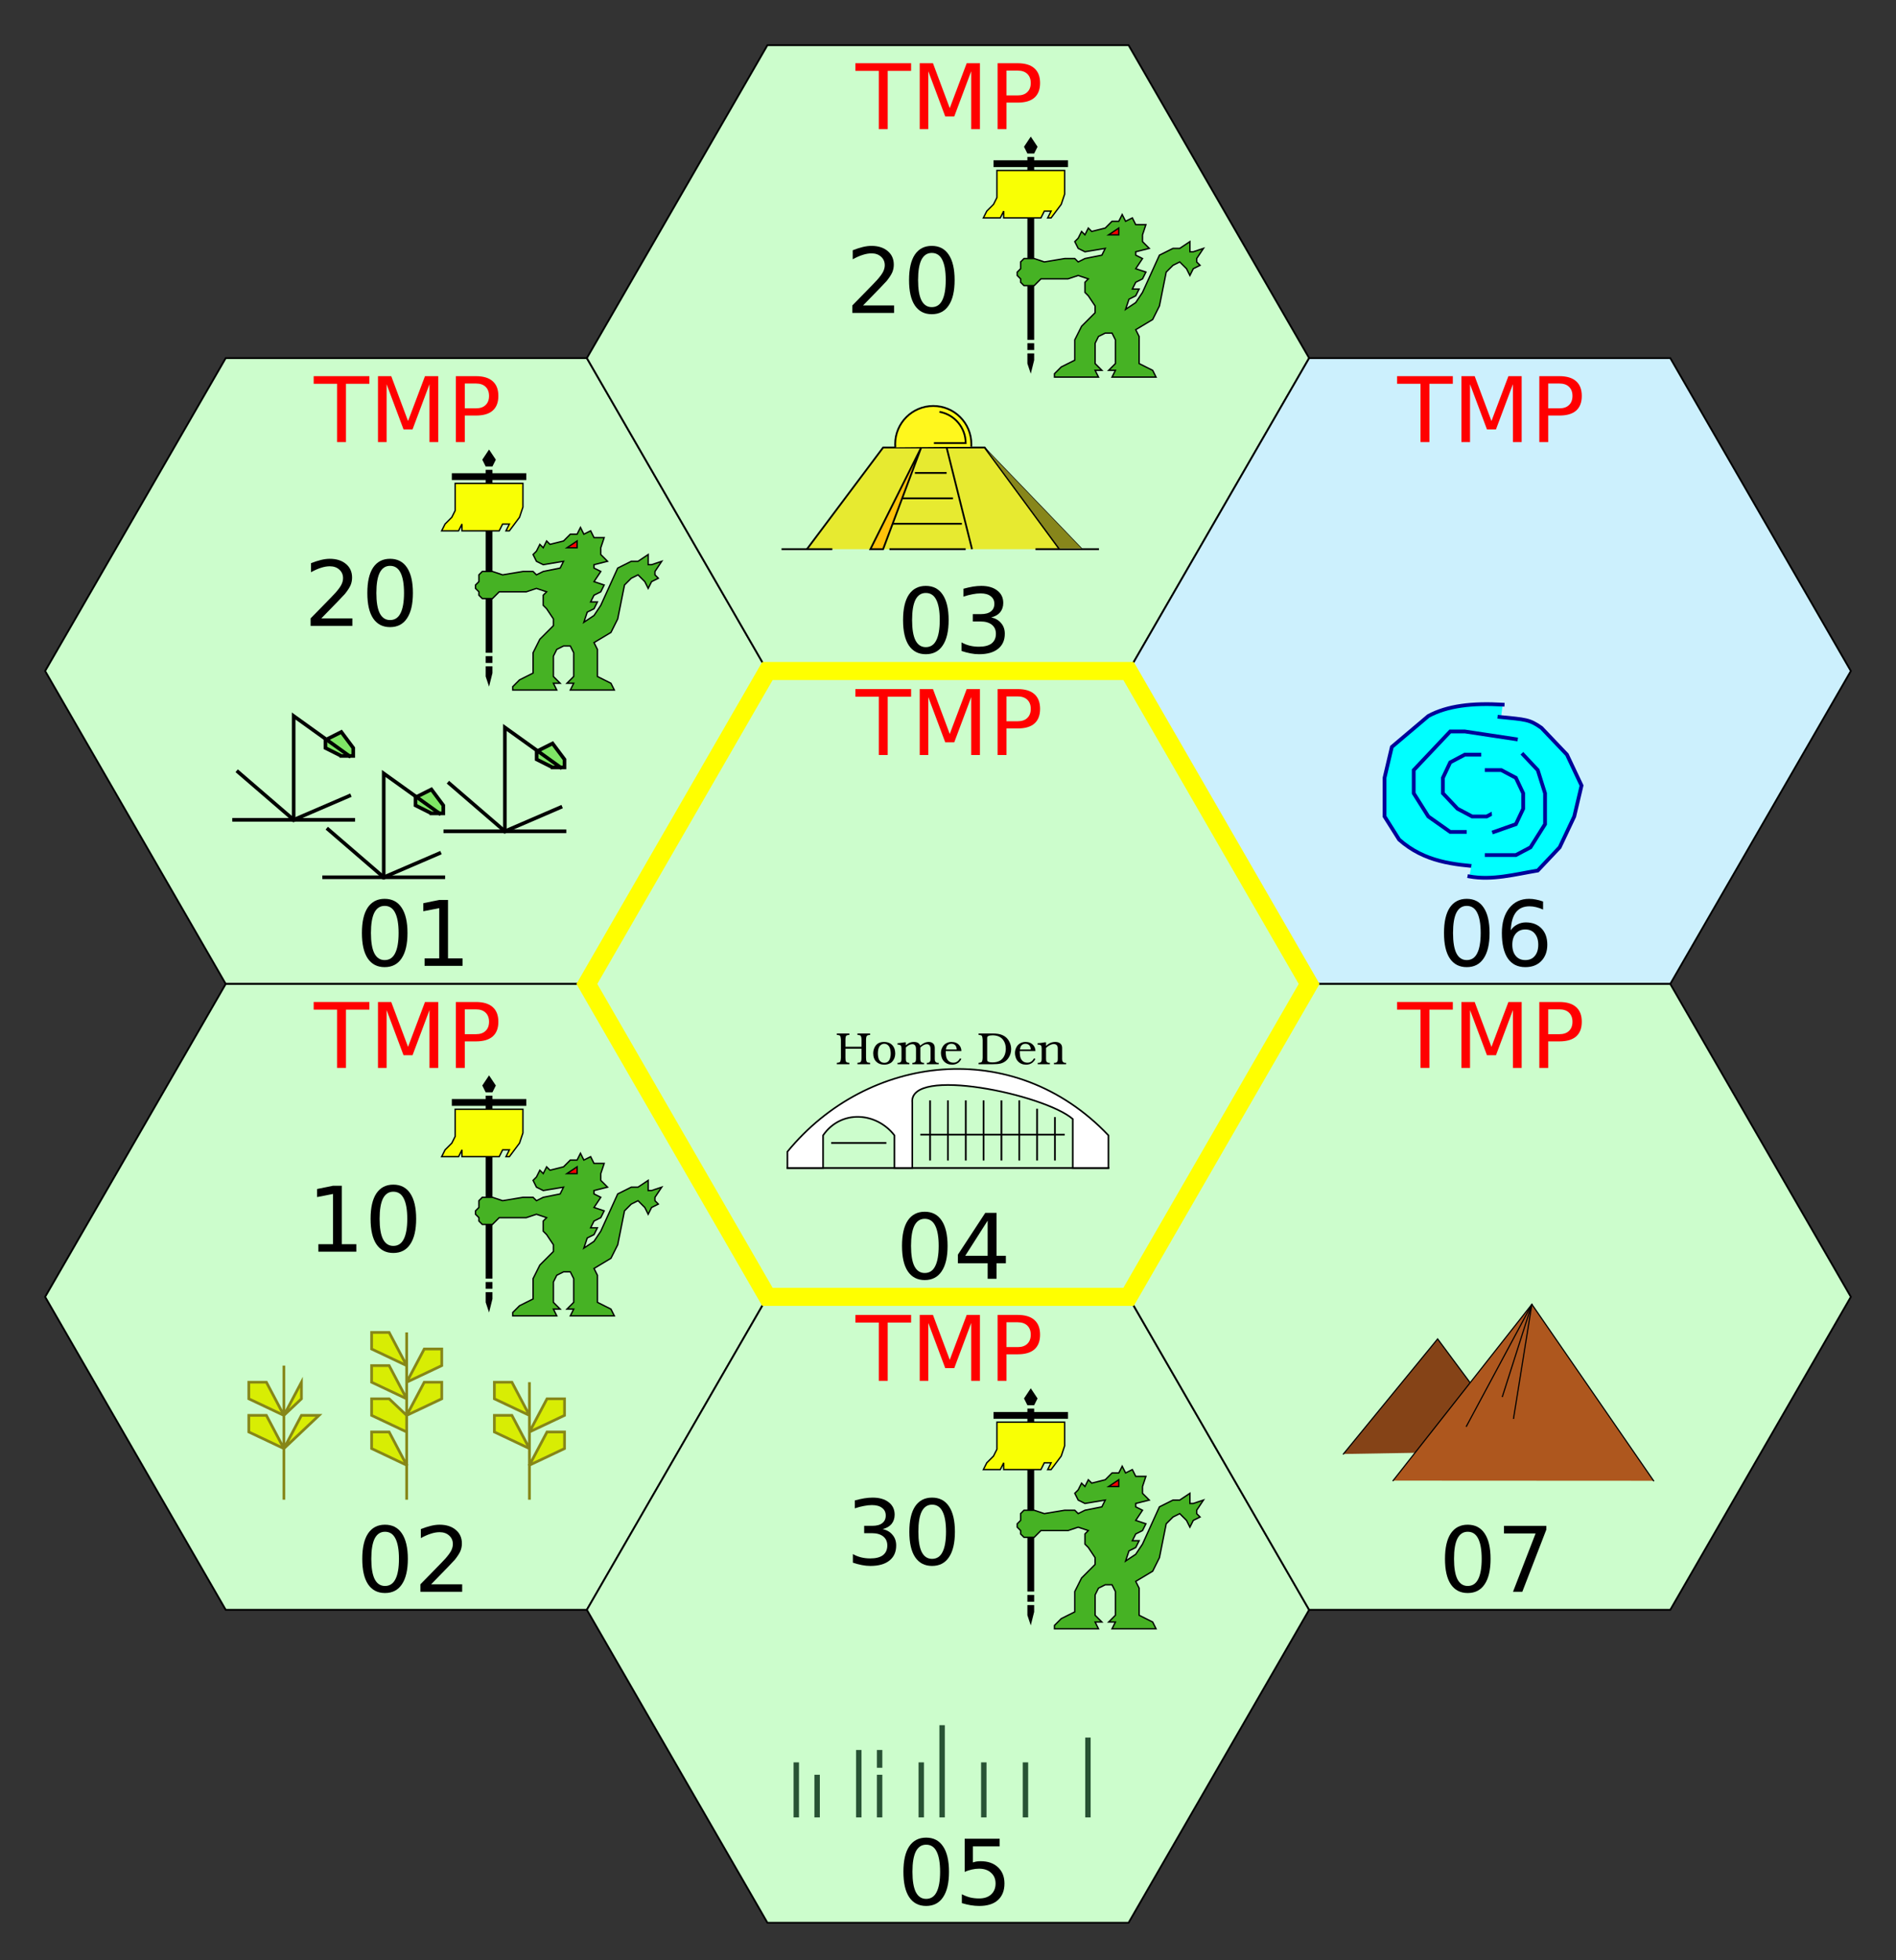 <?xml version="1.0" encoding="UTF-8"?>
<svg xmlns="http://www.w3.org/2000/svg" xmlns:xlink="http://www.w3.org/1999/xlink" width="210pt" height="217pt" viewBox="0 0 210 217" version="1.1">
<rect x="0" y="0" width="210" height="217" fill="#333333" stroke="none"/>
<defs>
<g>
<symbol overflow="visible" id="glyph0-0">
<path style="stroke:none;" d="M 0.5 1.766 L 0.5 -7.047 L 5.5 -7.047 L 5.5 1.766 Z M 1.062 1.219 L 4.938 1.219 L 4.938 -6.484 L 1.062 -6.484 Z M 1.062 1.219 "/>
</symbol>
<symbol overflow="visible" id="glyph0-1">
<path style="stroke:none;" d="M 3.172 -6.641 C 2.672 -6.641 2.289 -6.391 2.031 -5.891 C 1.781 -5.391 1.656 -4.641 1.656 -3.641 C 1.656 -2.641 1.781 -1.891 2.031 -1.391 C 2.289 -0.891 2.672 -0.641 3.172 -0.641 C 3.691 -0.641 4.078 -0.891 4.328 -1.391 C 4.586 -1.891 4.719 -2.641 4.719 -3.641 C 4.719 -4.641 4.586 -5.391 4.328 -5.891 C 4.078 -6.391 3.691 -6.641 3.172 -6.641 Z M 3.172 -7.422 C 3.992 -7.422 4.617 -7.098 5.047 -6.453 C 5.484 -5.805 5.703 -4.867 5.703 -3.641 C 5.703 -2.41 5.484 -1.473 5.047 -0.828 C 4.617 -0.18 3.992 0.141 3.172 0.141 C 2.359 0.141 1.734 -0.18 1.297 -0.828 C 0.867 -1.473 0.656 -2.41 0.656 -3.641 C 0.656 -4.867 0.867 -5.805 1.297 -6.453 C 1.734 -7.098 2.359 -7.422 3.172 -7.422 Z M 3.172 -7.422 "/>
</symbol>
<symbol overflow="visible" id="glyph0-2">
<path style="stroke:none;" d="M 1.234 -0.828 L 2.859 -0.828 L 2.859 -6.391 L 1.094 -6.047 L 1.094 -6.938 L 2.844 -7.297 L 3.828 -7.297 L 3.828 -0.828 L 5.438 -0.828 L 5.438 0 L 1.234 0 Z M 1.234 -0.828 "/>
</symbol>
<symbol overflow="visible" id="glyph0-3">
<path style="stroke:none;" d="M -0.031 -7.297 L 6.141 -7.297 L 6.141 -6.453 L 3.547 -6.453 L 3.547 0 L 2.562 0 L 2.562 -6.453 L -0.031 -6.453 Z M -0.031 -7.297 "/>
</symbol>
<symbol overflow="visible" id="glyph0-4">
<path style="stroke:none;" d="M 0.984 -7.297 L 2.453 -7.297 L 4.312 -2.328 L 6.188 -7.297 L 7.656 -7.297 L 7.656 0 L 6.688 0 L 6.688 -6.406 L 4.812 -1.406 L 3.812 -1.406 L 1.938 -6.406 L 1.938 0 L 0.984 0 Z M 0.984 -7.297 "/>
</symbol>
<symbol overflow="visible" id="glyph0-5">
<path style="stroke:none;" d="M 1.969 -6.484 L 1.969 -3.734 L 3.203 -3.734 C 3.66 -3.734 4.016 -3.852 4.266 -4.094 C 4.523 -4.332 4.656 -4.672 4.656 -5.109 C 4.656 -5.547 4.523 -5.883 4.266 -6.125 C 4.016 -6.363 3.66 -6.484 3.203 -6.484 Z M 0.984 -7.297 L 3.203 -7.297 C 4.023 -7.297 4.645 -7.109 5.062 -6.734 C 5.477 -6.367 5.688 -5.828 5.688 -5.109 C 5.688 -4.391 5.477 -3.848 5.062 -3.484 C 4.645 -3.117 4.023 -2.938 3.203 -2.938 L 1.969 -2.938 L 1.969 0 L 0.984 0 Z M 0.984 -7.297 "/>
</symbol>
<symbol overflow="visible" id="glyph0-6">
<path style="stroke:none;" d="M 1.922 -0.828 L 5.359 -0.828 L 5.359 0 L 0.734 0 L 0.734 -0.828 C 1.109 -1.211 1.617 -1.734 2.266 -2.391 C 2.91 -3.047 3.316 -3.469 3.484 -3.656 C 3.797 -4.008 4.016 -4.305 4.141 -4.547 C 4.266 -4.797 4.328 -5.039 4.328 -5.281 C 4.328 -5.664 4.191 -5.977 3.922 -6.219 C 3.648 -6.469 3.297 -6.594 2.859 -6.594 C 2.547 -6.594 2.219 -6.535 1.875 -6.422 C 1.539 -6.316 1.176 -6.156 0.781 -5.938 L 0.781 -6.938 C 1.176 -7.094 1.547 -7.211 1.891 -7.297 C 2.234 -7.379 2.551 -7.422 2.844 -7.422 C 3.594 -7.422 4.191 -7.234 4.641 -6.859 C 5.098 -6.484 5.328 -5.977 5.328 -5.344 C 5.328 -5.039 5.27 -4.754 5.156 -4.484 C 5.039 -4.223 4.836 -3.91 4.547 -3.547 C 4.461 -3.453 4.203 -3.176 3.766 -2.719 C 3.328 -2.27 2.711 -1.641 1.922 -0.828 Z M 1.922 -0.828 "/>
</symbol>
<symbol overflow="visible" id="glyph0-7">
<path style="stroke:none;" d="M 4.062 -3.938 C 4.531 -3.832 4.895 -3.617 5.156 -3.297 C 5.426 -2.984 5.562 -2.594 5.562 -2.125 C 5.562 -1.406 5.312 -0.848 4.812 -0.453 C 4.32 -0.055 3.617 0.141 2.703 0.141 C 2.398 0.141 2.086 0.109 1.766 0.047 C 1.441 -0.016 1.109 -0.102 0.766 -0.219 L 0.766 -1.172 C 1.035 -1.016 1.332 -0.895 1.656 -0.812 C 1.988 -0.727 2.332 -0.688 2.688 -0.688 C 3.301 -0.688 3.77 -0.805 4.094 -1.047 C 4.414 -1.297 4.578 -1.656 4.578 -2.125 C 4.578 -2.551 4.426 -2.883 4.125 -3.125 C 3.82 -3.363 3.406 -3.484 2.875 -3.484 L 2.016 -3.484 L 2.016 -4.297 L 2.906 -4.297 C 3.395 -4.297 3.766 -4.395 4.016 -4.594 C 4.273 -4.789 4.406 -5.07 4.406 -5.438 C 4.406 -5.801 4.27 -6.082 4 -6.281 C 3.738 -6.488 3.363 -6.594 2.875 -6.594 C 2.602 -6.594 2.312 -6.562 2 -6.5 C 1.688 -6.445 1.348 -6.359 0.984 -6.234 L 0.984 -7.109 C 1.359 -7.211 1.707 -7.289 2.031 -7.344 C 2.363 -7.395 2.672 -7.422 2.953 -7.422 C 3.703 -7.422 4.297 -7.25 4.734 -6.906 C 5.172 -6.57 5.391 -6.113 5.391 -5.531 C 5.391 -5.125 5.273 -4.781 5.047 -4.5 C 4.816 -4.227 4.488 -4.039 4.062 -3.938 Z M 4.062 -3.938 "/>
</symbol>
<symbol overflow="visible" id="glyph0-8">
<path style="stroke:none;" d="M 1.078 -7.297 L 4.953 -7.297 L 4.953 -6.453 L 1.984 -6.453 L 1.984 -4.672 C 2.129 -4.723 2.27 -4.758 2.406 -4.781 C 2.551 -4.801 2.695 -4.812 2.844 -4.812 C 3.656 -4.812 4.297 -4.586 4.766 -4.141 C 5.242 -3.703 5.484 -3.102 5.484 -2.344 C 5.484 -1.551 5.238 -0.938 4.75 -0.5 C 4.27 -0.07 3.582 0.141 2.688 0.141 C 2.383 0.141 2.07 0.113 1.75 0.062 C 1.438 0.008 1.109 -0.066 0.766 -0.172 L 0.766 -1.156 C 1.066 -1 1.375 -0.879 1.688 -0.797 C 2 -0.723 2.328 -0.688 2.672 -0.688 C 3.234 -0.688 3.676 -0.832 4 -1.125 C 4.332 -1.426 4.5 -1.832 4.5 -2.344 C 4.5 -2.844 4.332 -3.238 4 -3.531 C 3.676 -3.832 3.234 -3.984 2.672 -3.984 C 2.41 -3.984 2.145 -3.953 1.875 -3.891 C 1.613 -3.836 1.348 -3.75 1.078 -3.625 Z M 1.078 -7.297 "/>
</symbol>
<symbol overflow="visible" id="glyph0-9">
<path style="stroke:none;" d="M 3.297 -4.031 C 2.859 -4.031 2.508 -3.879 2.25 -3.578 C 1.988 -3.273 1.859 -2.863 1.859 -2.344 C 1.859 -1.812 1.988 -1.395 2.25 -1.094 C 2.508 -0.789 2.859 -0.641 3.297 -0.641 C 3.742 -0.641 4.094 -0.789 4.344 -1.094 C 4.602 -1.395 4.734 -1.812 4.734 -2.344 C 4.734 -2.863 4.602 -3.273 4.344 -3.578 C 4.094 -3.879 3.742 -4.031 3.297 -4.031 Z M 5.266 -7.125 L 5.266 -6.234 C 5.016 -6.348 4.758 -6.438 4.5 -6.5 C 4.25 -6.562 4.004 -6.594 3.766 -6.594 C 3.109 -6.594 2.609 -6.375 2.266 -5.938 C 1.922 -5.5 1.727 -4.832 1.688 -3.938 C 1.875 -4.219 2.113 -4.43 2.406 -4.578 C 2.695 -4.734 3.016 -4.812 3.359 -4.812 C 4.086 -4.812 4.664 -4.586 5.094 -4.141 C 5.52 -3.703 5.734 -3.102 5.734 -2.344 C 5.734 -1.594 5.508 -0.988 5.062 -0.531 C 4.625 -0.082 4.035 0.141 3.297 0.141 C 2.453 0.141 1.805 -0.18 1.359 -0.828 C 0.922 -1.473 0.703 -2.41 0.703 -3.641 C 0.703 -4.785 0.973 -5.703 1.516 -6.391 C 2.066 -7.078 2.801 -7.422 3.719 -7.422 C 3.969 -7.422 4.219 -7.395 4.469 -7.344 C 4.719 -7.301 4.984 -7.227 5.266 -7.125 Z M 5.266 -7.125 "/>
</symbol>
<symbol overflow="visible" id="glyph0-10">
<path style="stroke:none;" d="M 0.828 -7.297 L 5.516 -7.297 L 5.516 -6.875 L 2.859 0 L 1.828 0 L 4.328 -6.453 L 0.828 -6.453 Z M 0.828 -7.297 "/>
</symbol>
<symbol overflow="visible" id="glyph0-11">
<path style="stroke:none;" d="M 3.781 -6.438 L 1.297 -2.547 L 3.781 -2.547 Z M 3.516 -7.297 L 4.766 -7.297 L 4.766 -2.547 L 5.797 -2.547 L 5.797 -1.719 L 4.766 -1.719 L 4.766 0 L 3.781 0 L 3.781 -1.719 L 0.484 -1.719 L 0.484 -2.672 Z M 3.516 -7.297 "/>
</symbol>
<symbol overflow="visible" id="glyph1-0">
<path style="stroke:none;" d="M 0.156 0 L 0.156 -3.406 L 1.438 -3.406 L 1.438 0 Z M 1.281 -0.156 L 1.281 -3.25 L 0.328 -3.25 L 0.328 -0.156 Z M 1.281 -0.156 "/>
</symbol>
<symbol overflow="visible" id="glyph1-1">
<path style="stroke:none;" d="M 1.109 -1.938 L 2.891 -1.938 L 2.891 -2.688 C 2.891 -2.875 2.867 -3.008 2.828 -3.094 C 2.816 -3.133 2.789 -3.164 2.75 -3.188 C 2.719 -3.207 2.656 -3.223 2.562 -3.234 L 2.438 -3.25 L 2.438 -3.406 L 3.844 -3.406 L 3.844 -3.25 L 3.719 -3.234 C 3.613 -3.223 3.539 -3.195 3.5 -3.156 C 3.426 -3.094 3.391 -2.938 3.391 -2.688 L 3.391 -0.719 C 3.391 -0.531 3.41 -0.395 3.453 -0.312 C 3.473 -0.27 3.5 -0.238 3.531 -0.219 C 3.57 -0.195 3.633 -0.18 3.719 -0.172 L 3.844 -0.156 L 3.844 0 L 2.438 0 L 2.438 -0.156 L 2.562 -0.172 C 2.676 -0.18 2.75 -0.207 2.781 -0.25 C 2.852 -0.312 2.891 -0.469 2.891 -0.719 L 2.891 -1.719 L 1.109 -1.719 L 1.109 -0.719 C 1.109 -0.531 1.125 -0.395 1.156 -0.312 C 1.176 -0.27 1.207 -0.238 1.25 -0.219 C 1.281 -0.195 1.336 -0.18 1.422 -0.172 L 1.547 -0.156 L 1.547 0 L 0.156 0 L 0.156 -0.156 L 0.281 -0.172 C 0.383 -0.18 0.457 -0.207 0.5 -0.25 C 0.562 -0.312 0.598 -0.469 0.609 -0.719 L 0.609 -2.688 C 0.598 -2.875 0.578 -3.008 0.547 -3.094 C 0.523 -3.133 0.5 -3.164 0.469 -3.188 C 0.426 -3.207 0.363 -3.223 0.281 -3.234 L 0.156 -3.25 L 0.156 -3.406 L 1.547 -3.406 L 1.547 -3.25 L 1.422 -3.234 C 1.316 -3.223 1.242 -3.195 1.203 -3.156 C 1.141 -3.094 1.109 -2.938 1.109 -2.688 Z M 1.109 -1.938 "/>
</symbol>
<symbol overflow="visible" id="glyph1-2">
<path style="stroke:none;" d="M 1.391 -2.469 C 1.68 -2.469 1.926 -2.398 2.125 -2.266 C 2.312 -2.141 2.453 -1.953 2.547 -1.703 C 2.598 -1.535 2.625 -1.363 2.625 -1.188 C 2.625 -0.883 2.539 -0.617 2.375 -0.391 C 2.281 -0.254 2.156 -0.148 2 -0.078 C 1.82 0.004 1.625 0.047 1.406 0.047 C 1.062 0.047 0.781 -0.051 0.562 -0.25 C 0.312 -0.477 0.188 -0.797 0.188 -1.203 C 0.188 -1.441 0.238 -1.664 0.344 -1.875 C 0.539 -2.27 0.891 -2.469 1.391 -2.469 Z M 1.406 -2.266 C 1.25 -2.266 1.109 -2.207 0.984 -2.094 C 0.879 -2 0.801 -1.852 0.75 -1.656 C 0.719 -1.508 0.703 -1.363 0.703 -1.219 C 0.703 -0.914 0.75 -0.672 0.844 -0.484 C 0.906 -0.379 0.988 -0.297 1.094 -0.234 C 1.188 -0.18 1.297 -0.156 1.422 -0.156 C 1.672 -0.156 1.852 -0.258 1.969 -0.469 C 2.07 -0.656 2.125 -0.891 2.125 -1.172 C 2.125 -1.422 2.086 -1.641 2.016 -1.828 C 1.961 -1.961 1.883 -2.066 1.781 -2.141 C 1.676 -2.223 1.551 -2.266 1.406 -2.266 Z M 1.406 -2.266 "/>
</symbol>
<symbol overflow="visible" id="glyph1-3">
<path style="stroke:none;" d="M 2.609 -1.859 L 2.609 -0.578 C 2.609 -0.43 2.629 -0.332 2.672 -0.281 C 2.711 -0.227 2.754 -0.195 2.797 -0.188 C 2.816 -0.176 2.852 -0.164 2.906 -0.156 L 3.016 -0.156 L 3.016 0 L 1.719 0 L 1.719 -0.156 L 1.812 -0.156 C 1.883 -0.164 1.938 -0.18 1.969 -0.203 C 2.051 -0.254 2.098 -0.32 2.109 -0.406 C 2.117 -0.457 2.125 -0.516 2.125 -0.578 L 2.125 -1.688 C 2.125 -1.883 2.082 -2.023 2 -2.109 C 1.945 -2.18 1.852 -2.219 1.719 -2.219 C 1.57 -2.219 1.414 -2.164 1.25 -2.062 C 1.188 -2.02 1.102 -1.953 1 -1.859 L 1 -0.578 C 1 -0.43 1.02 -0.332 1.062 -0.281 C 1.102 -0.227 1.148 -0.195 1.203 -0.188 C 1.211 -0.176 1.25 -0.164 1.312 -0.156 L 1.391 -0.156 L 1.391 0 L 0.078 0 L 0.078 -0.156 L 0.203 -0.156 C 0.316 -0.164 0.406 -0.211 0.469 -0.297 C 0.5 -0.348 0.516 -0.441 0.516 -0.578 L 0.516 -1.75 C 0.516 -1.914 0.488 -2.023 0.438 -2.078 C 0.383 -2.117 0.301 -2.148 0.188 -2.172 L 0.078 -2.172 L 0.078 -2.328 C 0.328 -2.348 0.578 -2.379 0.828 -2.422 L 1 -2.422 L 1 -2.094 C 1.125 -2.207 1.238 -2.289 1.344 -2.344 C 1.508 -2.426 1.695 -2.469 1.906 -2.469 C 2.145 -2.469 2.328 -2.406 2.453 -2.281 C 2.504 -2.227 2.551 -2.156 2.594 -2.062 C 2.738 -2.176 2.859 -2.258 2.953 -2.312 C 3.141 -2.414 3.332 -2.469 3.531 -2.469 C 3.77 -2.469 3.953 -2.391 4.078 -2.234 C 4.16 -2.129 4.203 -1.984 4.203 -1.797 L 4.203 -0.578 C 4.203 -0.43 4.227 -0.332 4.281 -0.281 C 4.332 -0.207 4.41 -0.164 4.516 -0.156 L 4.641 -0.156 L 4.641 0 L 3.328 0 L 3.328 -0.156 L 3.422 -0.156 C 3.492 -0.164 3.547 -0.18 3.578 -0.203 C 3.648 -0.254 3.695 -0.32 3.719 -0.406 C 3.727 -0.457 3.734 -0.516 3.734 -0.578 L 3.734 -1.672 C 3.734 -2.035 3.598 -2.219 3.328 -2.219 C 3.172 -2.219 3.008 -2.16 2.844 -2.047 C 2.781 -2.004 2.703 -1.941 2.609 -1.859 Z M 2.609 -1.859 "/>
</symbol>
<symbol overflow="visible" id="glyph1-4">
<path style="stroke:none;" d="M 2.453 -0.578 C 2.359 -0.41 2.254 -0.281 2.141 -0.188 C 1.941 -0.031 1.703 0.047 1.422 0.047 C 1.047 0.047 0.742 -0.078 0.516 -0.328 C 0.391 -0.461 0.301 -0.629 0.25 -0.828 C 0.207 -0.961 0.188 -1.098 0.188 -1.234 C 0.188 -1.453 0.234 -1.656 0.328 -1.844 C 0.441 -2.082 0.613 -2.254 0.844 -2.359 C 1 -2.43 1.172 -2.469 1.359 -2.469 C 1.723 -2.469 2.008 -2.348 2.219 -2.109 C 2.375 -1.93 2.453 -1.711 2.453 -1.453 L 0.719 -1.453 C 0.719 -1.109 0.75 -0.852 0.812 -0.688 C 0.957 -0.344 1.211 -0.172 1.578 -0.172 C 1.879 -0.172 2.117 -0.332 2.297 -0.656 Z M 0.734 -1.641 L 1.938 -1.641 C 1.938 -1.68 1.93 -1.723 1.922 -1.766 C 1.898 -1.91 1.844 -2.031 1.75 -2.125 C 1.645 -2.219 1.508 -2.266 1.344 -2.266 C 1.145 -2.266 0.988 -2.191 0.875 -2.047 C 0.812 -1.961 0.766 -1.828 0.734 -1.641 Z M 0.734 -1.641 "/>
</symbol>
<symbol overflow="visible" id="glyph1-5">
<path style="stroke:none;" d=""/>
</symbol>
<symbol overflow="visible" id="glyph1-6">
<path style="stroke:none;" d="M 0.156 0 L 0.156 -0.156 L 0.281 -0.172 C 0.383 -0.18 0.457 -0.207 0.5 -0.25 C 0.562 -0.312 0.598 -0.469 0.609 -0.719 L 0.609 -2.688 C 0.598 -2.875 0.578 -3.008 0.547 -3.094 C 0.523 -3.133 0.5 -3.164 0.469 -3.188 C 0.426 -3.207 0.363 -3.223 0.281 -3.234 L 0.156 -3.25 L 0.156 -3.406 L 1.688 -3.406 C 2.164 -3.406 2.539 -3.344 2.812 -3.219 C 3.156 -3.07 3.41 -2.82 3.578 -2.469 C 3.703 -2.219 3.766 -1.953 3.766 -1.672 C 3.766 -1.328 3.672 -1.008 3.484 -0.719 C 3.273 -0.395 2.977 -0.18 2.594 -0.078 C 2.375 -0.023 2.07 0 1.688 0 Z M 1.109 -2.734 L 1.109 -0.641 C 1.109 -0.516 1.113 -0.43 1.125 -0.391 C 1.176 -0.266 1.367 -0.203 1.703 -0.203 C 2.055 -0.203 2.352 -0.281 2.594 -0.438 C 2.801 -0.582 2.957 -0.789 3.062 -1.062 C 3.133 -1.27 3.172 -1.488 3.172 -1.719 C 3.172 -2.094 3.078 -2.41 2.891 -2.672 C 2.641 -3.023 2.242 -3.203 1.703 -3.203 C 1.504 -3.203 1.352 -3.176 1.25 -3.125 C 1.176 -3.102 1.129 -3.047 1.109 -2.953 C 1.109 -2.91 1.109 -2.836 1.109 -2.734 Z M 1.109 -2.734 "/>
</symbol>
<symbol overflow="visible" id="glyph1-7">
<path style="stroke:none;" d="M 1.031 -2.031 C 1.188 -2.176 1.332 -2.281 1.469 -2.344 C 1.656 -2.426 1.848 -2.469 2.047 -2.469 C 2.297 -2.469 2.488 -2.406 2.625 -2.281 C 2.75 -2.164 2.812 -2.008 2.812 -1.812 L 2.812 -0.578 C 2.812 -0.43 2.836 -0.332 2.891 -0.281 C 2.941 -0.207 3.02 -0.164 3.125 -0.156 L 3.25 -0.156 L 3.25 0 L 1.906 0 L 1.906 -0.156 L 2.031 -0.156 C 2.133 -0.164 2.219 -0.211 2.281 -0.297 C 2.312 -0.348 2.328 -0.441 2.328 -0.578 L 2.328 -1.734 C 2.328 -1.898 2.297 -2.02 2.234 -2.094 C 2.148 -2.188 2.039 -2.234 1.906 -2.234 C 1.625 -2.234 1.332 -2.094 1.031 -1.812 L 1.031 -0.578 C 1.031 -0.43 1.051 -0.332 1.094 -0.281 C 1.156 -0.207 1.234 -0.164 1.328 -0.156 L 1.453 -0.156 L 1.453 0 L 0.109 0 L 0.109 -0.156 L 0.234 -0.156 C 0.348 -0.164 0.438 -0.211 0.5 -0.297 C 0.531 -0.348 0.547 -0.441 0.547 -0.578 L 0.547 -1.75 C 0.547 -1.914 0.52 -2.023 0.469 -2.078 C 0.414 -2.129 0.332 -2.16 0.219 -2.172 L 0.094 -2.172 L 0.094 -2.328 C 0.332 -2.336 0.586 -2.367 0.859 -2.422 L 1.031 -2.422 Z M 1.031 -2.031 "/>
</symbol>
</g>
</defs>
<g id="surface5">
<path style="fill-rule:nonzero;fill:rgb(80%,99%,80%);fill-opacity:1;stroke-width:0.2;stroke-linecap:butt;stroke-linejoin:miter;stroke:rgb(0%,0%,0%);stroke-opacity:1;stroke-miterlimit:10;" d="M 100 103.922 L 80 138.563 L 40 138.563 L 20 103.922 L 40 69.282 L 80 69.282 Z M 100 103.922 " transform="matrix(1,0,0,1,-15,-29.641)"/>
<path style="fill:none;stroke-width:1.816;stroke-linecap:square;stroke-linejoin:miter;stroke:rgb(0%,0%,0%);stroke-opacity:1;stroke-miterlimit:4;" d="M 69.993 200.006 L 130.005 200.006 " transform="matrix(0.22,0,0,0.221,33.921,47.823)"/>
<path style="fill:none;stroke-width:1.816;stroke-linecap:square;stroke-linejoin:miter;stroke:rgb(0%,0%,0%);stroke-opacity:1;stroke-miterlimit:4;" d="M 100.008 200.006 L 72.002 175.995 " transform="matrix(0.22,0,0,0.221,33.921,47.823)"/>
<path style="fill:none;stroke-width:1.816;stroke-linecap:square;stroke-linejoin:miter;stroke:rgb(0%,0%,0%);stroke-opacity:1;stroke-miterlimit:4;" d="M 100.008 200.006 L 127.996 187.992 " transform="matrix(0.22,0,0,0.221,33.921,47.823)"/>
<path style="fill-rule:nonzero;fill:rgb(49.804%,90.196%,40%);fill-opacity:1;stroke-width:1.816;stroke-linecap:square;stroke-linejoin:miter;stroke:rgb(0%,0%,0%);stroke-opacity:1;stroke-miterlimit:4;" d="M 127.996 167.997 L 123.995 167.997 L 115.993 163.998 L 115.993 159.999 L 123.995 156 L 130.005 163.998 L 130.005 167.997 L 123.995 167.997 " transform="matrix(0.22,0,0,0.221,33.921,47.823)"/>
<path style="fill:none;stroke-width:1.816;stroke-linecap:square;stroke-linejoin:miter;stroke:rgb(0%,0%,0%);stroke-opacity:1;stroke-miterlimit:4;" d="M 100.008 200.006 L 100.008 148.002 L 127.996 167.997 " transform="matrix(0.22,0,0,0.221,33.921,47.823)"/>
<path style="fill:none;stroke-width:1.816;stroke-linecap:square;stroke-linejoin:miter;stroke:rgb(0%,0%,0%);stroke-opacity:1;stroke-miterlimit:4;" d="M 69.994 199.997 L 130.006 199.997 " transform="matrix(0.22,0,0,0.221,10.526,46.555)"/>
<path style="fill:none;stroke-width:1.816;stroke-linecap:square;stroke-linejoin:miter;stroke:rgb(0%,0%,0%);stroke-opacity:1;stroke-miterlimit:4;" d="M 99.991 199.997 L 72.004 176.004 " transform="matrix(0.22,0,0,0.221,10.526,46.555)"/>
<path style="fill:none;stroke-width:1.816;stroke-linecap:square;stroke-linejoin:miter;stroke:rgb(0%,0%,0%);stroke-opacity:1;stroke-miterlimit:4;" d="M 99.991 199.997 L 127.997 188.001 " transform="matrix(0.22,0,0,0.221,10.526,46.555)"/>
<path style="fill-rule:nonzero;fill:rgb(49.804%,90.196%,40%);fill-opacity:1;stroke-width:1.816;stroke-linecap:square;stroke-linejoin:miter;stroke:rgb(0%,0%,0%);stroke-opacity:1;stroke-miterlimit:4;" d="M 127.997 168.006 L 123.996 168.006 L 115.995 164.007 L 115.995 160.008 L 123.996 155.991 L 130.006 164.007 L 130.006 168.006 L 123.996 168.006 " transform="matrix(0.22,0,0,0.221,10.526,46.555)"/>
<path style="fill:none;stroke-width:1.816;stroke-linecap:square;stroke-linejoin:miter;stroke:rgb(0%,0%,0%);stroke-opacity:1;stroke-miterlimit:4;" d="M 99.991 199.997 L 99.991 147.993 L 127.997 168.006 " transform="matrix(0.22,0,0,0.221,10.526,46.555)"/>
<path style="fill:none;stroke-width:1.816;stroke-linecap:square;stroke-linejoin:miter;stroke:rgb(0%,0%,0%);stroke-opacity:1;stroke-miterlimit:4;" d="M 69.997 200.003 L 129.991 200.003 " transform="matrix(0.22,0,0,0.221,20.502,52.914)"/>
<path style="fill:none;stroke-width:1.816;stroke-linecap:square;stroke-linejoin:miter;stroke:rgb(0%,0%,0%);stroke-opacity:1;stroke-miterlimit:4;" d="M 99.994 200.003 L 72.006 175.992 " transform="matrix(0.22,0,0,0.221,20.502,52.914)"/>
<path style="fill:none;stroke-width:1.816;stroke-linecap:square;stroke-linejoin:miter;stroke:rgb(0%,0%,0%);stroke-opacity:1;stroke-miterlimit:4;" d="M 99.994 200.003 L 128 188.006 " transform="matrix(0.22,0,0,0.221,20.502,52.914)"/>
<path style="fill-rule:nonzero;fill:rgb(49.804%,90.196%,40%);fill-opacity:1;stroke-width:1.816;stroke-linecap:square;stroke-linejoin:miter;stroke:rgb(0%,0%,0%);stroke-opacity:1;stroke-miterlimit:4;" d="M 128 167.994 L 123.999 167.994 L 115.997 163.995 L 115.997 159.996 L 123.999 155.997 L 129.991 163.995 L 129.991 167.994 L 123.999 167.994 " transform="matrix(0.22,0,0,0.221,20.502,52.914)"/>
<path style="fill:none;stroke-width:1.816;stroke-linecap:square;stroke-linejoin:miter;stroke:rgb(0%,0%,0%);stroke-opacity:1;stroke-miterlimit:4;" d="M 99.994 200.003 L 99.994 147.999 L 128 167.994 " transform="matrix(0.22,0,0,0.221,20.502,52.914)"/>
<g style="fill:rgb(0%,0%,0%);fill-opacity:1;">
  <use xlink:href="#glyph0-1" x="39.43" y="106.922"/>
  <use xlink:href="#glyph0-2" x="45.792" y="106.922"/>
</g>
<g style="fill:rgb(100%,0%,0%);fill-opacity:1;">
  <use xlink:href="#glyph0-3" x="34.773" y="48.938"/>
  <use xlink:href="#glyph0-4" x="40.882" y="48.938"/>
  <use xlink:href="#glyph0-5" x="49.51" y="48.938"/>
</g>
<g style="fill:rgb(0%,0%,0%);fill-opacity:1;">
  <use xlink:href="#glyph0-6" x="33.668" y="69.281"/>
  <use xlink:href="#glyph0-1" x="40.03" y="69.281"/>
</g>
<path style=" stroke:none;fill-rule:nonzero;fill:rgb(0%,0%,0%);fill-opacity:1;" d="M 53.793 72.637 L 53.793 73.387 L 54.543 73.387 L 54.543 72.637 Z M 53.793 72.637 "/>
<path style=" stroke:none;fill-rule:nonzero;fill:rgb(0%,0%,0%);fill-opacity:1;" d="M 53.793 73.762 L 53.793 74.887 L 54.168 76.012 L 54.543 74.512 L 54.543 73.762 Z M 53.793 73.762 "/>
<path style=" stroke:none;fill-rule:nonzero;fill:rgb(0%,0%,0%);fill-opacity:1;" d="M 54.168 49.762 L 53.418 50.887 L 53.793 51.637 L 54.543 51.637 L 54.918 50.887 Z M 54.168 49.762 "/>
<path style=" stroke:none;fill-rule:nonzero;fill:rgb(0%,0%,0%);fill-opacity:1;" d="M 53.793 52.012 L 53.793 52.387 L 50.043 52.387 L 50.043 53.137 L 53.793 53.137 L 53.793 72.262 L 54.543 72.262 L 54.543 53.137 L 58.293 53.137 L 58.293 52.387 L 54.543 52.387 L 54.543 52.012 Z M 53.793 52.012 "/>
<path style="fill-rule:nonzero;fill:rgb(97.647%,100%,1.569%);fill-opacity:1;stroke-width:1;stroke-linecap:butt;stroke-linejoin:miter;stroke:rgb(0%,0%,0%);stroke-opacity:1;stroke-miterlimit:4;" d="M 36.12 28.198 L 36.12 48.198 L 33.62 53.198 L 28.62 58.198 L 26.12 63.198 L 38.62 63.198 L 41.12 58.198 L 41.12 63.198 L 68.62 63.198 L 71.12 58.198 L 76.12 58.198 L 73.62 63.198 L 76.12 63.198 L 83.62 53.198 L 86.12 45.698 L 86.12 28.198 Z M 36.12 28.198 " transform="matrix(0.15,0,0,0.15,45,49.282)"/>
<path style="fill-rule:nonzero;fill:rgb(27.451%,69.804%,14.118%);fill-opacity:1;stroke-width:1;stroke-linecap:butt;stroke-linejoin:miter;stroke:rgb(0%,0%,0%);stroke-opacity:1;stroke-miterlimit:4;" d="M 111.12 180.698 L 108.62 175.698 L 113.62 175.698 L 108.62 170.698 L 108.62 155.698 L 111.12 150.698 L 116.12 148.198 L 121.12 148.198 L 123.62 153.198 L 123.62 170.698 L 118.62 175.698 L 123.62 175.698 L 121.12 180.698 L 153.62 180.698 L 151.12 175.698 L 141.12 170.698 L 141.12 150.698 L 138.62 145.698 L 151.12 138.198 L 156.12 128.198 L 161.12 103.198 L 166.12 98.198 L 171.12 95.698 L 176.12 100.698 L 178.62 105.698 L 181.12 100.698 L 186.12 98.198 L 183.62 95.698 L 183.62 93.198 L 188.62 85.698 L 181.12 88.198 L 178.62 88.198 L 178.62 80.698 L 171.12 85.698 L 166.12 85.698 L 156.12 90.698 L 143.62 118.198 L 138.62 125.698 L 131.12 130.698 L 133.62 123.198 L 138.62 120.698 L 141.12 115.698 L 136.12 115.698 L 138.62 110.698 L 143.62 108.198 L 146.12 103.198 L 138.62 100.698 L 143.62 93.198 L 138.62 90.698 L 138.62 88.198 L 148.62 85.698 L 143.62 80.698 L 143.62 75.698 L 146.12 68.198 L 138.62 68.198 L 136.12 63.198 L 131.12 65.698 L 128.62 60.698 L 126.12 65.698 L 121.12 65.698 L 116.12 70.698 L 106.12 73.198 L 103.62 70.698 L 101.12 75.698 L 98.62 73.198 L 96.12 78.198 L 93.62 80.698 L 96.12 85.698 L 101.12 88.198 L 116.12 85.698 L 113.62 90.698 L 101.12 93.198 L 96.12 95.698 L 93.62 93.198 L 86.12 93.198 L 71.12 95.698 L 63.62 93.198 L 56.12 93.198 L 53.62 95.698 L 53.62 100.698 L 51.12 103.198 L 51.12 105.698 L 53.62 108.198 L 53.62 110.698 L 56.12 113.198 L 63.62 113.198 L 68.62 108.198 L 88.62 108.198 L 96.12 105.698 L 103.62 108.198 L 101.12 110.698 L 101.12 118.198 L 103.62 120.698 L 108.62 128.198 L 108.62 133.198 L 98.62 143.198 L 93.62 153.198 L 93.62 168.198 L 83.62 173.198 L 78.62 178.198 L 78.62 180.698 Z M 111.12 180.698 " transform="matrix(0.15,0,0,0.15,45,49.282)"/>
<path style="fill-rule:nonzero;fill:rgb(100%,0%,0%);fill-opacity:1;stroke-width:1;stroke-linecap:butt;stroke-linejoin:miter;stroke:rgb(0%,0%,0%);stroke-opacity:1;stroke-miterlimit:4;" d="M 126.12 75.698 L 118.62 75.698 L 126.12 70.698 Z M 126.12 75.698 " transform="matrix(0.15,0,0,0.15,45,49.282)"/>
<path style="fill-rule:nonzero;fill:rgb(80%,99%,80%);fill-opacity:1;stroke-width:0.2;stroke-linecap:butt;stroke-linejoin:miter;stroke:rgb(0%,0%,0%);stroke-opacity:1;stroke-miterlimit:10;" d="M 100 173.204 L 80 207.848 L 40 207.848 L 20 173.204 L 40 138.563 L 80 138.563 Z M 100 173.204 " transform="matrix(1,0,0,1,-15,-29.641)"/>
<path style="fill-rule:nonzero;fill:rgb(84.706%,92.941%,1.569%);fill-opacity:1;stroke-width:1.5;stroke-linecap:square;stroke-linejoin:miter;stroke:rgb(52.549%,52.549%,9.412%);stroke-opacity:1;stroke-miterlimit:10;" d="M -67.773 186.516 L -67.773 113.039 L -67.773 140.598 L -77.48 122.238 L -87.207 122.238 L -87.207 131.418 L -67.773 140.598 L -58.066 122.238 L -58.066 131.418 L -67.773 140.598 L -67.773 158.957 L -77.48 140.598 L -87.207 140.598 L -87.207 149.777 L -67.773 158.957 L -58.066 140.598 L -48.34 140.598 L -67.773 158.957 " transform="matrix(0.2,0,0,0.2,45,128.564)"/>
<path style="fill-rule:nonzero;fill:rgb(84.706%,92.941%,1.569%);fill-opacity:1;stroke-width:1.5;stroke-linecap:square;stroke-linejoin:miter;stroke:rgb(52.549%,52.549%,9.412%);stroke-opacity:1;stroke-miterlimit:10;" d="M 0.215 186.516 L 0.215 94.68 L 0.215 113.039 L -9.492 94.68 L -19.199 94.68 L -19.199 103.859 L 0.215 113.039 L 0.215 122.238 L 9.941 103.859 L 19.648 103.859 L 19.648 113.039 L 0.215 122.238 L 0.215 131.418 L -9.492 113.039 L -19.199 113.039 L -19.199 122.238 L 0.215 131.418 L 0.215 140.598 L 9.941 122.238 L 19.648 122.238 L 19.648 131.418 L 0.215 140.598 L -9.492 131.418 L -19.199 131.418 L -19.199 140.598 L 0.215 149.777 L 0.215 168.156 L -9.492 149.777 L -19.199 149.777 L -19.199 158.957 L 0.215 168.156 " transform="matrix(0.2,0,0,0.2,45,128.564)"/>
<path style="fill-rule:nonzero;fill:rgb(84.706%,92.941%,1.569%);fill-opacity:1;stroke-width:1.5;stroke-linecap:square;stroke-linejoin:miter;stroke:rgb(52.549%,52.549%,9.412%);stroke-opacity:1;stroke-miterlimit:10;" d="M 68.203 186.516 L 68.203 122.238 L 68.203 140.598 L 58.496 122.238 L 48.789 122.238 L 48.789 131.418 L 68.203 140.598 L 68.203 149.777 L 77.93 131.418 L 87.637 131.418 L 87.637 140.598 L 68.203 149.777 L 68.203 158.957 L 58.496 140.598 L 48.789 140.598 L 48.789 149.777 L 68.203 158.957 L 68.203 168.156 L 77.93 149.777 L 87.637 149.777 L 87.637 158.957 L 68.203 168.156 " transform="matrix(0.2,0,0,0.2,45,128.564)"/>
<g style="fill:rgb(0%,0%,0%);fill-opacity:1;">
  <use xlink:href="#glyph0-1" x="39.469" y="176.207"/>
  <use xlink:href="#glyph0-6" x="45.831" y="176.207"/>
</g>
<g style="fill:rgb(100%,0%,0%);fill-opacity:1;">
  <use xlink:href="#glyph0-3" x="34.773" y="118.219"/>
  <use xlink:href="#glyph0-4" x="40.882" y="118.219"/>
  <use xlink:href="#glyph0-5" x="49.51" y="118.219"/>
</g>
<g style="fill:rgb(0%,0%,0%);fill-opacity:1;">
  <use xlink:href="#glyph0-2" x="34.027" y="138.562"/>
  <use xlink:href="#glyph0-1" x="40.39" y="138.562"/>
</g>
<path style=" stroke:none;fill-rule:nonzero;fill:rgb(0%,0%,0%);fill-opacity:1;" d="M 53.793 141.918 L 53.793 142.668 L 54.543 142.668 L 54.543 141.918 Z M 53.793 141.918 "/>
<path style=" stroke:none;fill-rule:nonzero;fill:rgb(0%,0%,0%);fill-opacity:1;" d="M 53.793 143.043 L 53.793 144.168 L 54.168 145.293 L 54.543 143.793 L 54.543 143.043 Z M 53.793 143.043 "/>
<path style=" stroke:none;fill-rule:nonzero;fill:rgb(0%,0%,0%);fill-opacity:1;" d="M 54.168 119.043 L 53.418 120.168 L 53.793 120.918 L 54.543 120.918 L 54.918 120.168 Z M 54.168 119.043 "/>
<path style=" stroke:none;fill-rule:nonzero;fill:rgb(0%,0%,0%);fill-opacity:1;" d="M 53.793 121.293 L 53.793 121.668 L 50.043 121.668 L 50.043 122.418 L 53.793 122.418 L 53.793 141.543 L 54.543 141.543 L 54.543 122.418 L 58.293 122.418 L 58.293 121.668 L 54.543 121.668 L 54.543 121.293 Z M 53.793 121.293 "/>
<path style="fill-rule:nonzero;fill:rgb(97.647%,100%,1.569%);fill-opacity:1;stroke-width:1;stroke-linecap:butt;stroke-linejoin:miter;stroke:rgb(0%,0%,0%);stroke-opacity:1;stroke-miterlimit:4;" d="M 36.12 28.193 L 36.12 48.193 L 33.62 53.193 L 28.62 58.193 L 26.12 63.193 L 38.62 63.193 L 41.12 58.193 L 41.12 63.193 L 68.62 63.193 L 71.12 58.193 L 76.12 58.193 L 73.62 63.193 L 76.12 63.193 L 83.62 53.193 L 86.12 45.693 L 86.12 28.193 Z M 36.12 28.193 " transform="matrix(0.15,0,0,0.15,45,118.564)"/>
<path style="fill-rule:nonzero;fill:rgb(27.451%,69.804%,14.118%);fill-opacity:1;stroke-width:1;stroke-linecap:butt;stroke-linejoin:miter;stroke:rgb(0%,0%,0%);stroke-opacity:1;stroke-miterlimit:4;" d="M 111.12 180.693 L 108.62 175.693 L 113.62 175.693 L 108.62 170.693 L 108.62 155.693 L 111.12 150.693 L 116.12 148.193 L 121.12 148.193 L 123.62 153.193 L 123.62 170.693 L 118.62 175.693 L 123.62 175.693 L 121.12 180.693 L 153.62 180.693 L 151.12 175.693 L 141.12 170.693 L 141.12 150.693 L 138.62 145.693 L 151.12 138.193 L 156.12 128.193 L 161.12 103.193 L 166.12 98.193 L 171.12 95.693 L 176.12 100.693 L 178.62 105.693 L 181.12 100.693 L 186.12 98.193 L 183.62 95.693 L 183.62 93.193 L 188.62 85.693 L 181.12 88.193 L 178.62 88.193 L 178.62 80.693 L 171.12 85.693 L 166.12 85.693 L 156.12 90.693 L 143.62 118.193 L 138.62 125.693 L 131.12 130.693 L 133.62 123.193 L 138.62 120.693 L 141.12 115.693 L 136.12 115.693 L 138.62 110.693 L 143.62 108.193 L 146.12 103.193 L 138.62 100.693 L 143.62 93.193 L 138.62 90.693 L 138.62 88.193 L 148.62 85.693 L 143.62 80.693 L 143.62 75.693 L 146.12 68.193 L 138.62 68.193 L 136.12 63.193 L 131.12 65.693 L 128.62 60.693 L 126.12 65.693 L 121.12 65.693 L 116.12 70.693 L 106.12 73.193 L 103.62 70.693 L 101.12 75.693 L 98.62 73.193 L 96.12 78.193 L 93.62 80.693 L 96.12 85.693 L 101.12 88.193 L 116.12 85.693 L 113.62 90.693 L 101.12 93.193 L 96.12 95.693 L 93.62 93.193 L 86.12 93.193 L 71.12 95.693 L 63.62 93.193 L 56.12 93.193 L 53.62 95.693 L 53.62 100.693 L 51.12 103.193 L 51.12 105.693 L 53.62 108.193 L 53.62 110.693 L 56.12 113.193 L 63.62 113.193 L 68.62 108.193 L 88.62 108.193 L 96.12 105.693 L 103.62 108.193 L 101.12 110.693 L 101.12 118.193 L 103.62 120.693 L 108.62 128.193 L 108.62 133.193 L 98.62 143.193 L 93.62 153.193 L 93.62 168.193 L 83.62 173.193 L 78.62 178.193 L 78.62 180.693 Z M 111.12 180.693 " transform="matrix(0.15,0,0,0.15,45,118.564)"/>
<path style="fill-rule:nonzero;fill:rgb(100%,0%,0%);fill-opacity:1;stroke-width:1;stroke-linecap:butt;stroke-linejoin:miter;stroke:rgb(0%,0%,0%);stroke-opacity:1;stroke-miterlimit:4;" d="M 126.12 75.693 L 118.62 75.693 L 126.12 70.693 Z M 126.12 75.693 " transform="matrix(0.15,0,0,0.15,45,118.564)"/>
<path style="fill-rule:nonzero;fill:rgb(80%,99%,80%);fill-opacity:1;stroke-width:0.2;stroke-linecap:butt;stroke-linejoin:miter;stroke:rgb(0%,0%,0%);stroke-opacity:1;stroke-miterlimit:10;" d="M 160 69.282 L 140 103.922 L 100 103.922 L 80 69.282 L 100 34.641 L 140 34.641 Z M 160 69.282 " transform="matrix(1,0,0,1,-15,-29.641)"/>
<path style="fill-rule:nonzero;fill:rgb(90.588%,91.765%,18.824%);fill-opacity:1;stroke-width:1;stroke-linecap:butt;stroke-linejoin:miter;stroke:rgb(0%,0%,0%);stroke-opacity:1;stroke-miterlimit:10;" d="M 21.875 180.76 L 64.062 124.51 L 120.332 124.51 L 161.758 180.76 " transform="matrix(0.2,0,0,0.2,85,24.641)"/>
<path style="fill:none;stroke-width:1;stroke-linecap:butt;stroke-linejoin:miter;stroke:rgb(0%,0%,0%);stroke-opacity:1;stroke-miterlimit:10;" d="M 7.812 180.76 L 35.938 180.76 " transform="matrix(0.2,0,0,0.2,85,24.641)"/>
<path style="fill-rule:nonzero;fill:rgb(100%,96.863%,11.373%);fill-opacity:1;stroke-width:1;stroke-linecap:butt;stroke-linejoin:miter;stroke:rgb(0%,0%,0%);stroke-opacity:1;stroke-miterlimit:10;" d="M 112.891 124.061 C 112.91 123.572 112.93 123.084 112.93 122.596 C 112.93 110.936 103.496 101.502 91.836 101.502 C 80.195 101.502 70.742 110.936 70.742 122.596 C 70.742 123.201 70.781 123.826 70.82 124.432 " transform="matrix(0.2,0,0,0.2,85,24.641)"/>
<path style="fill:none;stroke-width:1;stroke-linecap:butt;stroke-linejoin:miter;stroke:rgb(0%,0%,0%);stroke-opacity:1;stroke-miterlimit:10;" d="M 92.207 122.049 L 109.785 122.049 C 109.785 113.533 103.652 106.229 95.254 104.744 " transform="matrix(0.2,0,0,0.2,85,24.641)"/>
<path style="fill:none;stroke-width:1;stroke-linecap:butt;stroke-linejoin:miter;stroke:rgb(0%,0%,0%);stroke-opacity:1;stroke-miterlimit:10;" d="M 183.613 180.76 L 148.457 180.76 " transform="matrix(0.2,0,0,0.2,85,24.641)"/>
<path style="fill-rule:nonzero;fill:rgb(100%,76.078%,3.922%);fill-opacity:1;stroke-width:1;stroke-linecap:butt;stroke-linejoin:miter;stroke:rgb(0%,0%,0%);stroke-opacity:1;stroke-miterlimit:10;" d="M 85.156 124.51 L 57.031 180.76 L 64.062 180.76 Z M 85.156 124.51 " transform="matrix(0.2,0,0,0.2,85,24.641)"/>
<path style="fill:none;stroke-width:1;stroke-linecap:butt;stroke-linejoin:miter;stroke:rgb(0%,0%,0%);stroke-opacity:1;stroke-miterlimit:10;" d="M 99.238 124.51 L 113.301 180.76 " transform="matrix(0.2,0,0,0.2,85,24.641)"/>
<path style="fill:none;stroke-width:1;stroke-linecap:butt;stroke-linejoin:miter;stroke:rgb(0%,0%,0%);stroke-opacity:1;stroke-miterlimit:10;" d="M 67.578 180.76 L 109.785 180.76 " transform="matrix(0.2,0,0,0.2,85,24.641)"/>
<path style="fill:none;stroke-width:1;stroke-linecap:butt;stroke-linejoin:miter;stroke:rgb(0%,0%,0%);stroke-opacity:1;stroke-miterlimit:10;" d="M 69.688 166.697 L 107.676 166.697 " transform="matrix(0.2,0,0,0.2,85,24.641)"/>
<path style="fill:none;stroke-width:1;stroke-linecap:butt;stroke-linejoin:miter;stroke:rgb(0%,0%,0%);stroke-opacity:1;stroke-miterlimit:10;" d="M 74.609 152.635 L 102.754 152.635 " transform="matrix(0.2,0,0,0.2,85,24.641)"/>
<path style="fill:none;stroke-width:1;stroke-linecap:butt;stroke-linejoin:miter;stroke:rgb(0%,0%,0%);stroke-opacity:1;stroke-miterlimit:10;" d="M 81.66 138.572 L 99.238 138.572 " transform="matrix(0.2,0,0,0.2,85,24.641)"/>
<path style="fill-rule:evenodd;fill:rgb(52.941%,52.549%,10.588%);fill-opacity:1;stroke-width:0.312;stroke-linecap:butt;stroke-linejoin:miter;stroke:rgb(0%,0%,0%);stroke-opacity:1;stroke-miterlimit:4;" d="M 161.602 180.35 L 120.352 124.471 L 174.102 180.35 " transform="matrix(0.2,0,0,0.2,85,24.641)"/>
<g style="fill:rgb(0%,0%,0%);fill-opacity:1;">
  <use xlink:href="#glyph0-1" x="99.367" y="72.281"/>
  <use xlink:href="#glyph0-7" x="105.729" y="72.281"/>
</g>
<g style="fill:rgb(100%,0%,0%);fill-opacity:1;">
  <use xlink:href="#glyph0-3" x="94.773" y="14.297"/>
  <use xlink:href="#glyph0-4" x="100.882" y="14.297"/>
  <use xlink:href="#glyph0-5" x="109.51" y="14.297"/>
</g>
<g style="fill:rgb(0%,0%,0%);fill-opacity:1;">
  <use xlink:href="#glyph0-6" x="93.668" y="34.641"/>
  <use xlink:href="#glyph0-1" x="100.03" y="34.641"/>
</g>
<path style=" stroke:none;fill-rule:nonzero;fill:rgb(0%,0%,0%);fill-opacity:1;" d="M 113.793 37.996 L 113.793 38.746 L 114.543 38.746 L 114.543 37.996 Z M 113.793 37.996 "/>
<path style=" stroke:none;fill-rule:nonzero;fill:rgb(0%,0%,0%);fill-opacity:1;" d="M 113.793 39.121 L 113.793 40.246 L 114.168 41.371 L 114.543 39.871 L 114.543 39.121 Z M 113.793 39.121 "/>
<path style=" stroke:none;fill-rule:nonzero;fill:rgb(0%,0%,0%);fill-opacity:1;" d="M 114.168 15.121 L 113.418 16.246 L 113.793 16.996 L 114.543 16.996 L 114.918 16.246 Z M 114.168 15.121 "/>
<path style=" stroke:none;fill-rule:nonzero;fill:rgb(0%,0%,0%);fill-opacity:1;" d="M 113.793 17.371 L 113.793 17.746 L 110.043 17.746 L 110.043 18.496 L 113.793 18.496 L 113.793 37.621 L 114.543 37.621 L 114.543 18.496 L 118.293 18.496 L 118.293 17.746 L 114.543 17.746 L 114.543 17.371 Z M 113.793 17.371 "/>
<path style="fill-rule:nonzero;fill:rgb(97.647%,100%,1.569%);fill-opacity:1;stroke-width:1;stroke-linecap:butt;stroke-linejoin:miter;stroke:rgb(0%,0%,0%);stroke-opacity:1;stroke-miterlimit:4;" d="M 36.12 28.201 L 36.12 48.201 L 33.62 53.201 L 28.62 58.201 L 26.12 63.201 L 38.62 63.201 L 41.12 58.201 L 41.12 63.201 L 68.62 63.201 L 71.12 58.201 L 76.12 58.201 L 73.62 63.201 L 76.12 63.201 L 83.62 53.201 L 86.12 45.701 L 86.12 28.201 Z M 36.12 28.201 " transform="matrix(0.15,0,0,0.15,105,14.641)"/>
<path style="fill-rule:nonzero;fill:rgb(27.451%,69.804%,14.118%);fill-opacity:1;stroke-width:1;stroke-linecap:butt;stroke-linejoin:miter;stroke:rgb(0%,0%,0%);stroke-opacity:1;stroke-miterlimit:4;" d="M 111.12 180.701 L 108.62 175.701 L 113.62 175.701 L 108.62 170.701 L 108.62 155.701 L 111.12 150.701 L 116.12 148.201 L 121.12 148.201 L 123.62 153.201 L 123.62 170.701 L 118.62 175.701 L 123.62 175.701 L 121.12 180.701 L 153.62 180.701 L 151.12 175.701 L 141.12 170.701 L 141.12 150.701 L 138.62 145.701 L 151.12 138.201 L 156.12 128.201 L 161.12 103.201 L 166.12 98.201 L 171.12 95.701 L 176.12 100.701 L 178.62 105.701 L 181.12 100.701 L 186.12 98.201 L 183.62 95.701 L 183.62 93.201 L 188.62 85.701 L 181.12 88.201 L 178.62 88.201 L 178.62 80.701 L 171.12 85.701 L 166.12 85.701 L 156.12 90.701 L 143.62 118.201 L 138.62 125.701 L 131.12 130.701 L 133.62 123.201 L 138.62 120.701 L 141.12 115.701 L 136.12 115.701 L 138.62 110.701 L 143.62 108.201 L 146.12 103.201 L 138.62 100.701 L 143.62 93.201 L 138.62 90.701 L 138.62 88.201 L 148.62 85.701 L 143.62 80.701 L 143.62 75.701 L 146.12 68.201 L 138.62 68.201 L 136.12 63.201 L 131.12 65.701 L 128.62 60.701 L 126.12 65.701 L 121.12 65.701 L 116.12 70.701 L 106.12 73.201 L 103.62 70.701 L 101.12 75.701 L 98.62 73.201 L 96.12 78.201 L 93.62 80.701 L 96.12 85.701 L 101.12 88.201 L 116.12 85.701 L 113.62 90.701 L 101.12 93.201 L 96.12 95.701 L 93.62 93.201 L 86.12 93.201 L 71.12 95.701 L 63.62 93.201 L 56.12 93.201 L 53.62 95.701 L 53.62 100.701 L 51.12 103.201 L 51.12 105.701 L 53.62 108.201 L 53.62 110.701 L 56.12 113.201 L 63.62 113.201 L 68.62 108.201 L 88.62 108.201 L 96.12 105.701 L 103.62 108.201 L 101.12 110.701 L 101.12 118.201 L 103.62 120.701 L 108.62 128.201 L 108.62 133.201 L 98.62 143.201 L 93.62 153.201 L 93.62 168.201 L 83.62 173.201 L 78.62 178.201 L 78.62 180.701 Z M 111.12 180.701 " transform="matrix(0.15,0,0,0.15,105,14.641)"/>
<path style="fill-rule:nonzero;fill:rgb(100%,0%,0%);fill-opacity:1;stroke-width:1;stroke-linecap:butt;stroke-linejoin:miter;stroke:rgb(0%,0%,0%);stroke-opacity:1;stroke-miterlimit:4;" d="M 126.12 75.701 L 118.62 75.701 L 126.12 70.701 Z M 126.12 75.701 " transform="matrix(0.15,0,0,0.15,105,14.641)"/>
<path style="fill-rule:nonzero;fill:rgb(80%,99%,80%);fill-opacity:1;stroke-width:0.2;stroke-linecap:butt;stroke-linejoin:miter;stroke:rgb(0%,0%,0%);stroke-opacity:1;stroke-miterlimit:10;" d="M 160 207.848 L 140 242.489 L 100 242.489 L 80 207.848 L 100 173.204 L 140 173.204 Z M 160 207.848 " transform="matrix(1,0,0,1,-15,-29.641)"/>
<path style="fill:none;stroke-width:3;stroke-linecap:square;stroke-linejoin:miter;stroke:rgb(15.686%,32.157%,20.392%);stroke-opacity:1;stroke-miterlimit:10;" d="M 15.977 188.408 L 15.977 160.947 " transform="matrix(0.2,0,0,0.2,85,163.205)"/>
<path style="fill:none;stroke-width:3;stroke-linecap:square;stroke-linejoin:miter;stroke:rgb(15.686%,32.157%,20.392%);stroke-opacity:1;stroke-miterlimit:10;" d="M 27.52 188.408 L 27.52 167.803 " transform="matrix(0.2,0,0,0.2,85,163.205)"/>
<path style="fill:none;stroke-width:3;stroke-linecap:square;stroke-linejoin:miter;stroke:rgb(15.686%,32.157%,20.392%);stroke-opacity:1;stroke-miterlimit:10;" d="M 50.586 188.408 L 50.586 154.092 " transform="matrix(0.2,0,0,0.2,85,163.205)"/>
<path style="fill:none;stroke-width:3;stroke-linecap:square;stroke-linejoin:miter;stroke:rgb(15.686%,32.157%,20.392%);stroke-opacity:1;stroke-miterlimit:10;" d="M 62.129 188.408 L 62.129 167.803 " transform="matrix(0.2,0,0,0.2,85,163.205)"/>
<path style="fill:none;stroke-width:3;stroke-linecap:square;stroke-linejoin:miter;stroke:rgb(15.686%,32.157%,20.392%);stroke-opacity:1;stroke-miterlimit:10;" d="M 62.129 160.947 L 62.129 154.092 " transform="matrix(0.2,0,0,0.2,85,163.205)"/>
<path style="fill:none;stroke-width:3;stroke-linecap:square;stroke-linejoin:miter;stroke:rgb(15.686%,32.157%,20.392%);stroke-opacity:1;stroke-miterlimit:10;" d="M 85.195 188.408 L 85.195 160.947 " transform="matrix(0.2,0,0,0.2,85,163.205)"/>
<path style="fill:none;stroke-width:3;stroke-linecap:square;stroke-linejoin:miter;stroke:rgb(15.686%,32.157%,20.392%);stroke-opacity:1;stroke-miterlimit:10;" d="M 96.738 188.408 L 96.738 140.361 " transform="matrix(0.2,0,0,0.2,85,163.205)"/>
<path style="fill:none;stroke-width:3;stroke-linecap:square;stroke-linejoin:miter;stroke:rgb(15.686%,32.157%,20.392%);stroke-opacity:1;stroke-miterlimit:10;" d="M 119.824 188.408 L 119.824 160.947 " transform="matrix(0.2,0,0,0.2,85,163.205)"/>
<path style="fill:none;stroke-width:3;stroke-linecap:square;stroke-linejoin:miter;stroke:rgb(15.686%,32.157%,20.392%);stroke-opacity:1;stroke-miterlimit:10;" d="M 142.891 188.408 L 142.891 160.947 " transform="matrix(0.2,0,0,0.2,85,163.205)"/>
<path style="fill:none;stroke-width:3;stroke-linecap:square;stroke-linejoin:miter;stroke:rgb(15.686%,32.157%,20.392%);stroke-opacity:1;stroke-miterlimit:10;" d="M 177.5 188.408 L 177.5 147.217 " transform="matrix(0.2,0,0,0.2,85,163.205)"/>
<g style="fill:rgb(0%,0%,0%);fill-opacity:1;">
  <use xlink:href="#glyph0-1" x="99.406" y="210.848"/>
  <use xlink:href="#glyph0-8" x="105.769" y="210.848"/>
</g>
<g style="fill:rgb(100%,0%,0%);fill-opacity:1;">
  <use xlink:href="#glyph0-3" x="94.773" y="152.859"/>
  <use xlink:href="#glyph0-4" x="100.882" y="152.859"/>
  <use xlink:href="#glyph0-5" x="109.51" y="152.859"/>
</g>
<g style="fill:rgb(0%,0%,0%);fill-opacity:1;">
  <use xlink:href="#glyph0-7" x="93.699" y="173.207"/>
  <use xlink:href="#glyph0-1" x="100.062" y="173.207"/>
</g>
<path style=" stroke:none;fill-rule:nonzero;fill:rgb(0%,0%,0%);fill-opacity:1;" d="M 113.793 176.559 L 113.793 177.309 L 114.543 177.309 L 114.543 176.559 Z M 113.793 176.559 "/>
<path style=" stroke:none;fill-rule:nonzero;fill:rgb(0%,0%,0%);fill-opacity:1;" d="M 113.793 177.684 L 113.793 178.809 L 114.168 179.934 L 114.543 178.434 L 114.543 177.684 Z M 113.793 177.684 "/>
<path style=" stroke:none;fill-rule:nonzero;fill:rgb(0%,0%,0%);fill-opacity:1;" d="M 114.168 153.684 L 113.418 154.809 L 113.793 155.559 L 114.543 155.559 L 114.918 154.809 Z M 114.168 153.684 "/>
<path style=" stroke:none;fill-rule:nonzero;fill:rgb(0%,0%,0%);fill-opacity:1;" d="M 113.793 155.934 L 113.793 156.309 L 110.043 156.309 L 110.043 157.059 L 113.793 157.059 L 113.793 176.184 L 114.543 176.184 L 114.543 157.059 L 118.293 157.059 L 118.293 156.309 L 114.543 156.309 L 114.543 155.934 Z M 113.793 155.934 "/>
<path style="fill-rule:nonzero;fill:rgb(97.647%,100%,1.569%);fill-opacity:1;stroke-width:1;stroke-linecap:butt;stroke-linejoin:miter;stroke:rgb(0%,0%,0%);stroke-opacity:1;stroke-miterlimit:4;" d="M 36.12 28.19 L 36.12 48.19 L 33.62 53.19 L 28.62 58.19 L 26.12 63.19 L 38.62 63.19 L 41.12 58.19 L 41.12 63.19 L 68.62 63.19 L 71.12 58.19 L 76.12 58.19 L 73.62 63.19 L 76.12 63.19 L 83.62 53.19 L 86.12 45.69 L 86.12 28.19 Z M 36.12 28.19 " transform="matrix(0.15,0,0,0.15,105,153.205)"/>
<path style="fill-rule:nonzero;fill:rgb(27.451%,69.804%,14.118%);fill-opacity:1;stroke-width:1;stroke-linecap:butt;stroke-linejoin:miter;stroke:rgb(0%,0%,0%);stroke-opacity:1;stroke-miterlimit:4;" d="M 111.12 180.69 L 108.62 175.69 L 113.62 175.69 L 108.62 170.69 L 108.62 155.69 L 111.12 150.69 L 116.12 148.19 L 121.12 148.19 L 123.62 153.19 L 123.62 170.69 L 118.62 175.69 L 123.62 175.69 L 121.12 180.69 L 153.62 180.69 L 151.12 175.69 L 141.12 170.69 L 141.12 150.69 L 138.62 145.69 L 151.12 138.19 L 156.12 128.19 L 161.12 103.19 L 166.12 98.19 L 171.12 95.69 L 176.12 100.69 L 178.62 105.69 L 181.12 100.69 L 186.12 98.19 L 183.62 95.69 L 183.62 93.19 L 188.62 85.69 L 181.12 88.19 L 178.62 88.19 L 178.62 80.69 L 171.12 85.69 L 166.12 85.69 L 156.12 90.69 L 143.62 118.19 L 138.62 125.69 L 131.12 130.69 L 133.62 123.19 L 138.62 120.69 L 141.12 115.69 L 136.12 115.69 L 138.62 110.69 L 143.62 108.19 L 146.12 103.19 L 138.62 100.69 L 143.62 93.19 L 138.62 90.69 L 138.62 88.19 L 148.62 85.69 L 143.62 80.69 L 143.62 75.69 L 146.12 68.19 L 138.62 68.19 L 136.12 63.19 L 131.12 65.69 L 128.62 60.69 L 126.12 65.69 L 121.12 65.69 L 116.12 70.69 L 106.12 73.19 L 103.62 70.69 L 101.12 75.69 L 98.62 73.19 L 96.12 78.19 L 93.62 80.69 L 96.12 85.69 L 101.12 88.19 L 116.12 85.69 L 113.62 90.69 L 101.12 93.19 L 96.12 95.69 L 93.62 93.19 L 86.12 93.19 L 71.12 95.69 L 63.62 93.19 L 56.12 93.19 L 53.62 95.69 L 53.62 100.69 L 51.12 103.19 L 51.12 105.69 L 53.62 108.19 L 53.62 110.69 L 56.12 113.19 L 63.62 113.19 L 68.62 108.19 L 88.62 108.19 L 96.12 105.69 L 103.62 108.19 L 101.12 110.69 L 101.12 118.19 L 103.62 120.69 L 108.62 128.19 L 108.62 133.19 L 98.62 143.19 L 93.62 153.19 L 93.62 168.19 L 83.62 173.19 L 78.62 178.19 L 78.62 180.69 Z M 111.12 180.69 " transform="matrix(0.15,0,0,0.15,105,153.205)"/>
<path style="fill-rule:nonzero;fill:rgb(100%,0%,0%);fill-opacity:1;stroke-width:1;stroke-linecap:butt;stroke-linejoin:miter;stroke:rgb(0%,0%,0%);stroke-opacity:1;stroke-miterlimit:4;" d="M 126.12 75.69 L 118.62 75.69 L 126.12 70.69 Z M 126.12 75.69 " transform="matrix(0.15,0,0,0.15,105,153.205)"/>
<path style="fill-rule:nonzero;fill:rgb(80%,94%,99%);fill-opacity:1;stroke-width:0.2;stroke-linecap:butt;stroke-linejoin:miter;stroke:rgb(0%,0%,0%);stroke-opacity:1;stroke-miterlimit:10;" d="M 220 103.922 L 200 138.563 L 160 138.563 L 140 103.922 L 160 69.282 L 200 69.282 Z M 220 103.922 " transform="matrix(1,0,0,1,-15,-29.641)"/>
<path style="fill-rule:nonzero;fill:rgb(0%,100%,100%);fill-opacity:1;stroke-width:2.078;stroke-linecap:square;stroke-linejoin:miter;stroke:rgb(0%,0%,60%);stroke-opacity:1;stroke-miterlimit:10;" d="M 107.168 93.609 C 90.645 92.594 76.465 94.195 65.996 99.918 L 45.801 117.008 L 41.758 134.117 L 41.758 155.504 L 49.844 168.316 C 63.926 180.777 79.98 182.145 96.055 183.434 " transform="matrix(0.2,0,0,0.2,145,59.282)"/>
<path style="fill-rule:nonzero;fill:rgb(0%,100%,100%);fill-opacity:1;stroke-width:2.078;stroke-linecap:square;stroke-linejoin:miter;stroke:rgb(0%,0%,60%);stroke-opacity:1;stroke-miterlimit:10;" d="M 105.391 100.406 C 119.98 101.891 121.914 101.695 128.633 106.441 L 142.773 121.285 L 150.859 138.395 L 146.816 155.504 L 138.73 172.594 L 126.602 185.426 C 113.984 187.535 101.348 191.012 88.73 188.687 " transform="matrix(0.2,0,0,0.2,145,59.282)"/>
<path style="fill-rule:nonzero;fill:rgb(0%,100%,100%);fill-opacity:1;stroke-width:2.078;stroke-linecap:square;stroke-linejoin:miter;stroke:rgb(0%,0%,60%);stroke-opacity:1;stroke-miterlimit:10;" d="M 114.492 112.73 L 86.211 108.453 L 78.125 108.453 L 57.91 129.84 L 57.91 142.672 L 65.996 155.504 L 78.125 164.059 L 86.211 164.059 " transform="matrix(0.2,0,0,0.2,145,59.282)"/>
<path style="fill-rule:nonzero;fill:rgb(0%,100%,100%);fill-opacity:1;stroke-width:2.078;stroke-linecap:square;stroke-linejoin:miter;stroke:rgb(0%,0%,60%);stroke-opacity:1;stroke-miterlimit:10;" d="M 118.535 121.285 L 126.602 129.84 L 130.645 142.672 L 130.645 159.781 L 122.578 172.594 L 114.492 176.871 L 98.32 176.871 " transform="matrix(0.2,0,0,0.2,145,59.282)"/>
<path style="fill-rule:nonzero;fill:rgb(0%,100%,100%);fill-opacity:1;stroke-width:2.078;stroke-linecap:square;stroke-linejoin:miter;stroke:rgb(0%,0%,60%);stroke-opacity:1;stroke-miterlimit:10;" d="M 94.277 121.285 L 86.211 121.285 L 78.125 125.562 L 74.082 134.117 L 74.082 142.672 L 82.168 151.227 L 90.254 155.504 L 98.32 155.504 L 106.406 151.227 L 110.449 142.672 L 110.449 138.395 " transform="matrix(0.2,0,0,0.2,145,59.282)"/>
<path style="fill-rule:nonzero;fill:rgb(0%,100%,100%);fill-opacity:1;stroke-width:2.078;stroke-linecap:square;stroke-linejoin:miter;stroke:rgb(0%,0%,60%);stroke-opacity:1;stroke-miterlimit:10;" d="M 98.32 129.84 L 106.406 129.84 L 114.492 134.117 L 118.535 142.672 L 118.535 151.227 L 114.492 159.781 L 102.363 164.059 " transform="matrix(0.2,0,0,0.2,145,59.282)"/>
<g style="fill:rgb(0%,0%,0%);fill-opacity:1;">
  <use xlink:href="#glyph0-1" x="159.281" y="106.922"/>
  <use xlink:href="#glyph0-9" x="165.644" y="106.922"/>
</g>
<g style="fill:rgb(100%,0%,0%);fill-opacity:1;">
  <use xlink:href="#glyph0-3" x="154.773" y="48.938"/>
  <use xlink:href="#glyph0-4" x="160.882" y="48.938"/>
  <use xlink:href="#glyph0-5" x="169.51" y="48.938"/>
</g>
<path style="fill-rule:nonzero;fill:rgb(80%,99%,80%);fill-opacity:1;stroke-width:0.2;stroke-linecap:butt;stroke-linejoin:miter;stroke:rgb(0%,0%,0%);stroke-opacity:1;stroke-miterlimit:10;" d="M 220 173.204 L 200 207.848 L 160 207.848 L 140 173.204 L 160 138.563 L 200 138.563 Z M 220 173.204 " transform="matrix(1,0,0,1,-15,-29.641)"/>
<path style="fill-rule:nonzero;fill:rgb(52.157%,26.275%,9.02%);fill-opacity:1;stroke-width:0.645;stroke-linecap:square;stroke-linejoin:miter;stroke:rgb(0%,0%,0%);stroke-opacity:1;stroke-miterlimit:10;" d="M 18.965 161.965 L 71.152 98.273 L 117.227 160.305 " transform="matrix(0.2,0,0,0.2,145,128.564)"/>
<path style="fill-rule:nonzero;fill:rgb(68.235%,34.118%,11.765%);fill-opacity:1;stroke-width:0.645;stroke-linecap:square;stroke-linejoin:miter;stroke:rgb(0%,0%,0%);stroke-opacity:1;stroke-miterlimit:10;" d="M 46.484 176.711 L 123.34 79.113 L 190.762 176.789 " transform="matrix(0.2,0,0,0.2,145,128.564)"/>
<path style="fill:none;stroke-width:0.645;stroke-linecap:square;stroke-linejoin:miter;stroke:rgb(0%,0%,0%);stroke-opacity:1;stroke-miterlimit:10;" d="M 123.34 79.113 L 87.09 146.633 " transform="matrix(0.2,0,0,0.2,145,128.564)"/>
<path style="fill:none;stroke-width:0.645;stroke-linecap:square;stroke-linejoin:miter;stroke:rgb(0%,0%,0%);stroke-opacity:1;stroke-miterlimit:10;" d="M 123.34 79.113 L 113.203 142.238 " transform="matrix(0.2,0,0,0.2,145,128.564)"/>
<path style="fill:none;stroke-width:0.645;stroke-linecap:square;stroke-linejoin:miter;stroke:rgb(0%,0%,0%);stroke-opacity:1;stroke-miterlimit:10;" d="M 123.34 79.113 L 107.031 130.148 " transform="matrix(0.2,0,0,0.2,145,128.564)"/>
<g style="fill:rgb(0%,0%,0%);fill-opacity:1;">
  <use xlink:href="#glyph0-1" x="159.391" y="176.207"/>
  <use xlink:href="#glyph0-10" x="165.753" y="176.207"/>
</g>
<g style="fill:rgb(100%,0%,0%);fill-opacity:1;">
  <use xlink:href="#glyph0-3" x="154.773" y="118.219"/>
  <use xlink:href="#glyph0-4" x="160.882" y="118.219"/>
  <use xlink:href="#glyph0-5" x="169.51" y="118.219"/>
</g>
<path style="fill-rule:nonzero;fill:rgb(80%,99%,80%);fill-opacity:1;stroke-width:2;stroke-linecap:butt;stroke-linejoin:miter;stroke:rgb(100%,100%,0%);stroke-opacity:1;stroke-miterlimit:10;" d="M 160 138.563 L 140 173.204 L 100 173.204 L 80 138.563 L 100 103.922 L 140 103.922 Z M 160 138.563 " transform="matrix(1,0,0,1,-15,-29.641)"/>
<path style="fill:none;stroke-width:0.955;stroke-linecap:square;stroke-linejoin:miter;stroke:rgb(0%,0%,0%);stroke-opacity:1;stroke-miterlimit:10;" d="M 11.074 176.889 L 188.848 176.889 " transform="matrix(0.2,0,0,0.2,85,93.923)"/>
<path style="fill-rule:nonzero;fill:rgb(100%,100%,100%);fill-opacity:1;stroke-width:0.897;stroke-linecap:butt;stroke-linejoin:miter;stroke:rgb(0%,0%,0%);stroke-opacity:1;stroke-miterlimit:4;" d="M 188.848 176.889 L 188.848 158.803 C 136.543 103.764 55.508 113.607 11.074 167.846 L 11.074 176.889 L 30.82 176.889 L 30.82 158.803 C 40.762 144.428 60.332 145.873 70.332 158.803 L 70.332 176.889 L 80.215 176.889 L 80.215 140.717 C 78.125 120.268 153.398 136.107 169.102 149.76 L 169.102 176.889 Z M 188.848 176.889 " transform="matrix(0.2,0,0,0.2,85,93.923)"/>
<path style="fill:none;stroke-width:0.955;stroke-linecap:square;stroke-linejoin:miter;stroke:rgb(0%,0%,0%);stroke-opacity:1;stroke-miterlimit:10;" d="M 35.762 163.021 L 65.391 163.021 " transform="matrix(0.2,0,0,0.2,85,93.923)"/>
<path style="fill:none;stroke-width:0.955;stroke-linecap:square;stroke-linejoin:miter;stroke:rgb(0%,0%,0%);stroke-opacity:1;stroke-miterlimit:10;" d="M 85.156 158.412 L 164.16 158.412 " transform="matrix(0.2,0,0,0.2,85,93.923)"/>
<path style="fill:none;stroke-width:0.955;stroke-linecap:square;stroke-linejoin:miter;stroke:rgb(0%,0%,0%);stroke-opacity:1;stroke-miterlimit:10;" d="M 90.078 172.26 L 90.078 139.936 " transform="matrix(0.2,0,0,0.2,85,93.923)"/>
<path style="fill:none;stroke-width:0.955;stroke-linecap:square;stroke-linejoin:miter;stroke:rgb(0%,0%,0%);stroke-opacity:1;stroke-miterlimit:10;" d="M 99.961 172.26 L 99.961 139.936 " transform="matrix(0.2,0,0,0.2,85,93.923)"/>
<path style="fill:none;stroke-width:0.955;stroke-linecap:square;stroke-linejoin:miter;stroke:rgb(0%,0%,0%);stroke-opacity:1;stroke-miterlimit:10;" d="M 109.844 172.26 L 109.844 139.936 " transform="matrix(0.2,0,0,0.2,85,93.923)"/>
<path style="fill:none;stroke-width:0.955;stroke-linecap:square;stroke-linejoin:miter;stroke:rgb(0%,0%,0%);stroke-opacity:1;stroke-miterlimit:10;" d="M 119.707 172.26 L 119.707 139.936 " transform="matrix(0.2,0,0,0.2,85,93.923)"/>
<path style="fill:none;stroke-width:0.955;stroke-linecap:square;stroke-linejoin:miter;stroke:rgb(0%,0%,0%);stroke-opacity:1;stroke-miterlimit:10;" d="M 129.59 172.26 L 129.59 139.936 " transform="matrix(0.2,0,0,0.2,85,93.923)"/>
<path style="fill:none;stroke-width:0.955;stroke-linecap:square;stroke-linejoin:miter;stroke:rgb(0%,0%,0%);stroke-opacity:1;stroke-miterlimit:10;" d="M 139.473 172.26 L 139.473 139.936 " transform="matrix(0.2,0,0,0.2,85,93.923)"/>
<path style="fill:none;stroke-width:0.955;stroke-linecap:square;stroke-linejoin:miter;stroke:rgb(0%,0%,0%);stroke-opacity:1;stroke-miterlimit:10;" d="M 149.336 172.26 L 149.336 144.545 " transform="matrix(0.2,0,0,0.2,85,93.923)"/>
<path style="fill:none;stroke-width:0.955;stroke-linecap:square;stroke-linejoin:miter;stroke:rgb(0%,0%,0%);stroke-opacity:1;stroke-miterlimit:10;" d="M 159.219 172.26 L 159.219 149.174 " transform="matrix(0.2,0,0,0.2,85,93.923)"/>
<g style="fill:rgb(0%,0%,0%);fill-opacity:1;">
  <use xlink:href="#glyph1-1" x="92.531" y="117.812"/>
  <use xlink:href="#glyph1-2" x="96.53" y="117.812"/>
  <use xlink:href="#glyph1-3" x="99.331" y="117.812"/>
  <use xlink:href="#glyph1-4" x="104.03" y="117.812"/>
  <use xlink:href="#glyph1-5" x="106.631" y="117.812"/>
  <use xlink:href="#glyph1-6" x="108.23" y="117.812"/>
  <use xlink:href="#glyph1-4" x="112.229" y="117.812"/>
  <use xlink:href="#glyph1-7" x="114.829" y="117.812"/>
</g>
<g style="fill:rgb(0%,0%,0%);fill-opacity:1;">
  <use xlink:href="#glyph0-1" x="99.25" y="141.562"/>
  <use xlink:href="#glyph0-11" x="105.612" y="141.562"/>
</g>
<g style="fill:rgb(100%,0%,0%);fill-opacity:1;">
  <use xlink:href="#glyph0-3" x="94.773" y="83.578"/>
  <use xlink:href="#glyph0-4" x="100.882" y="83.578"/>
  <use xlink:href="#glyph0-5" x="109.51" y="83.578"/>
</g>
</g>
</svg>
